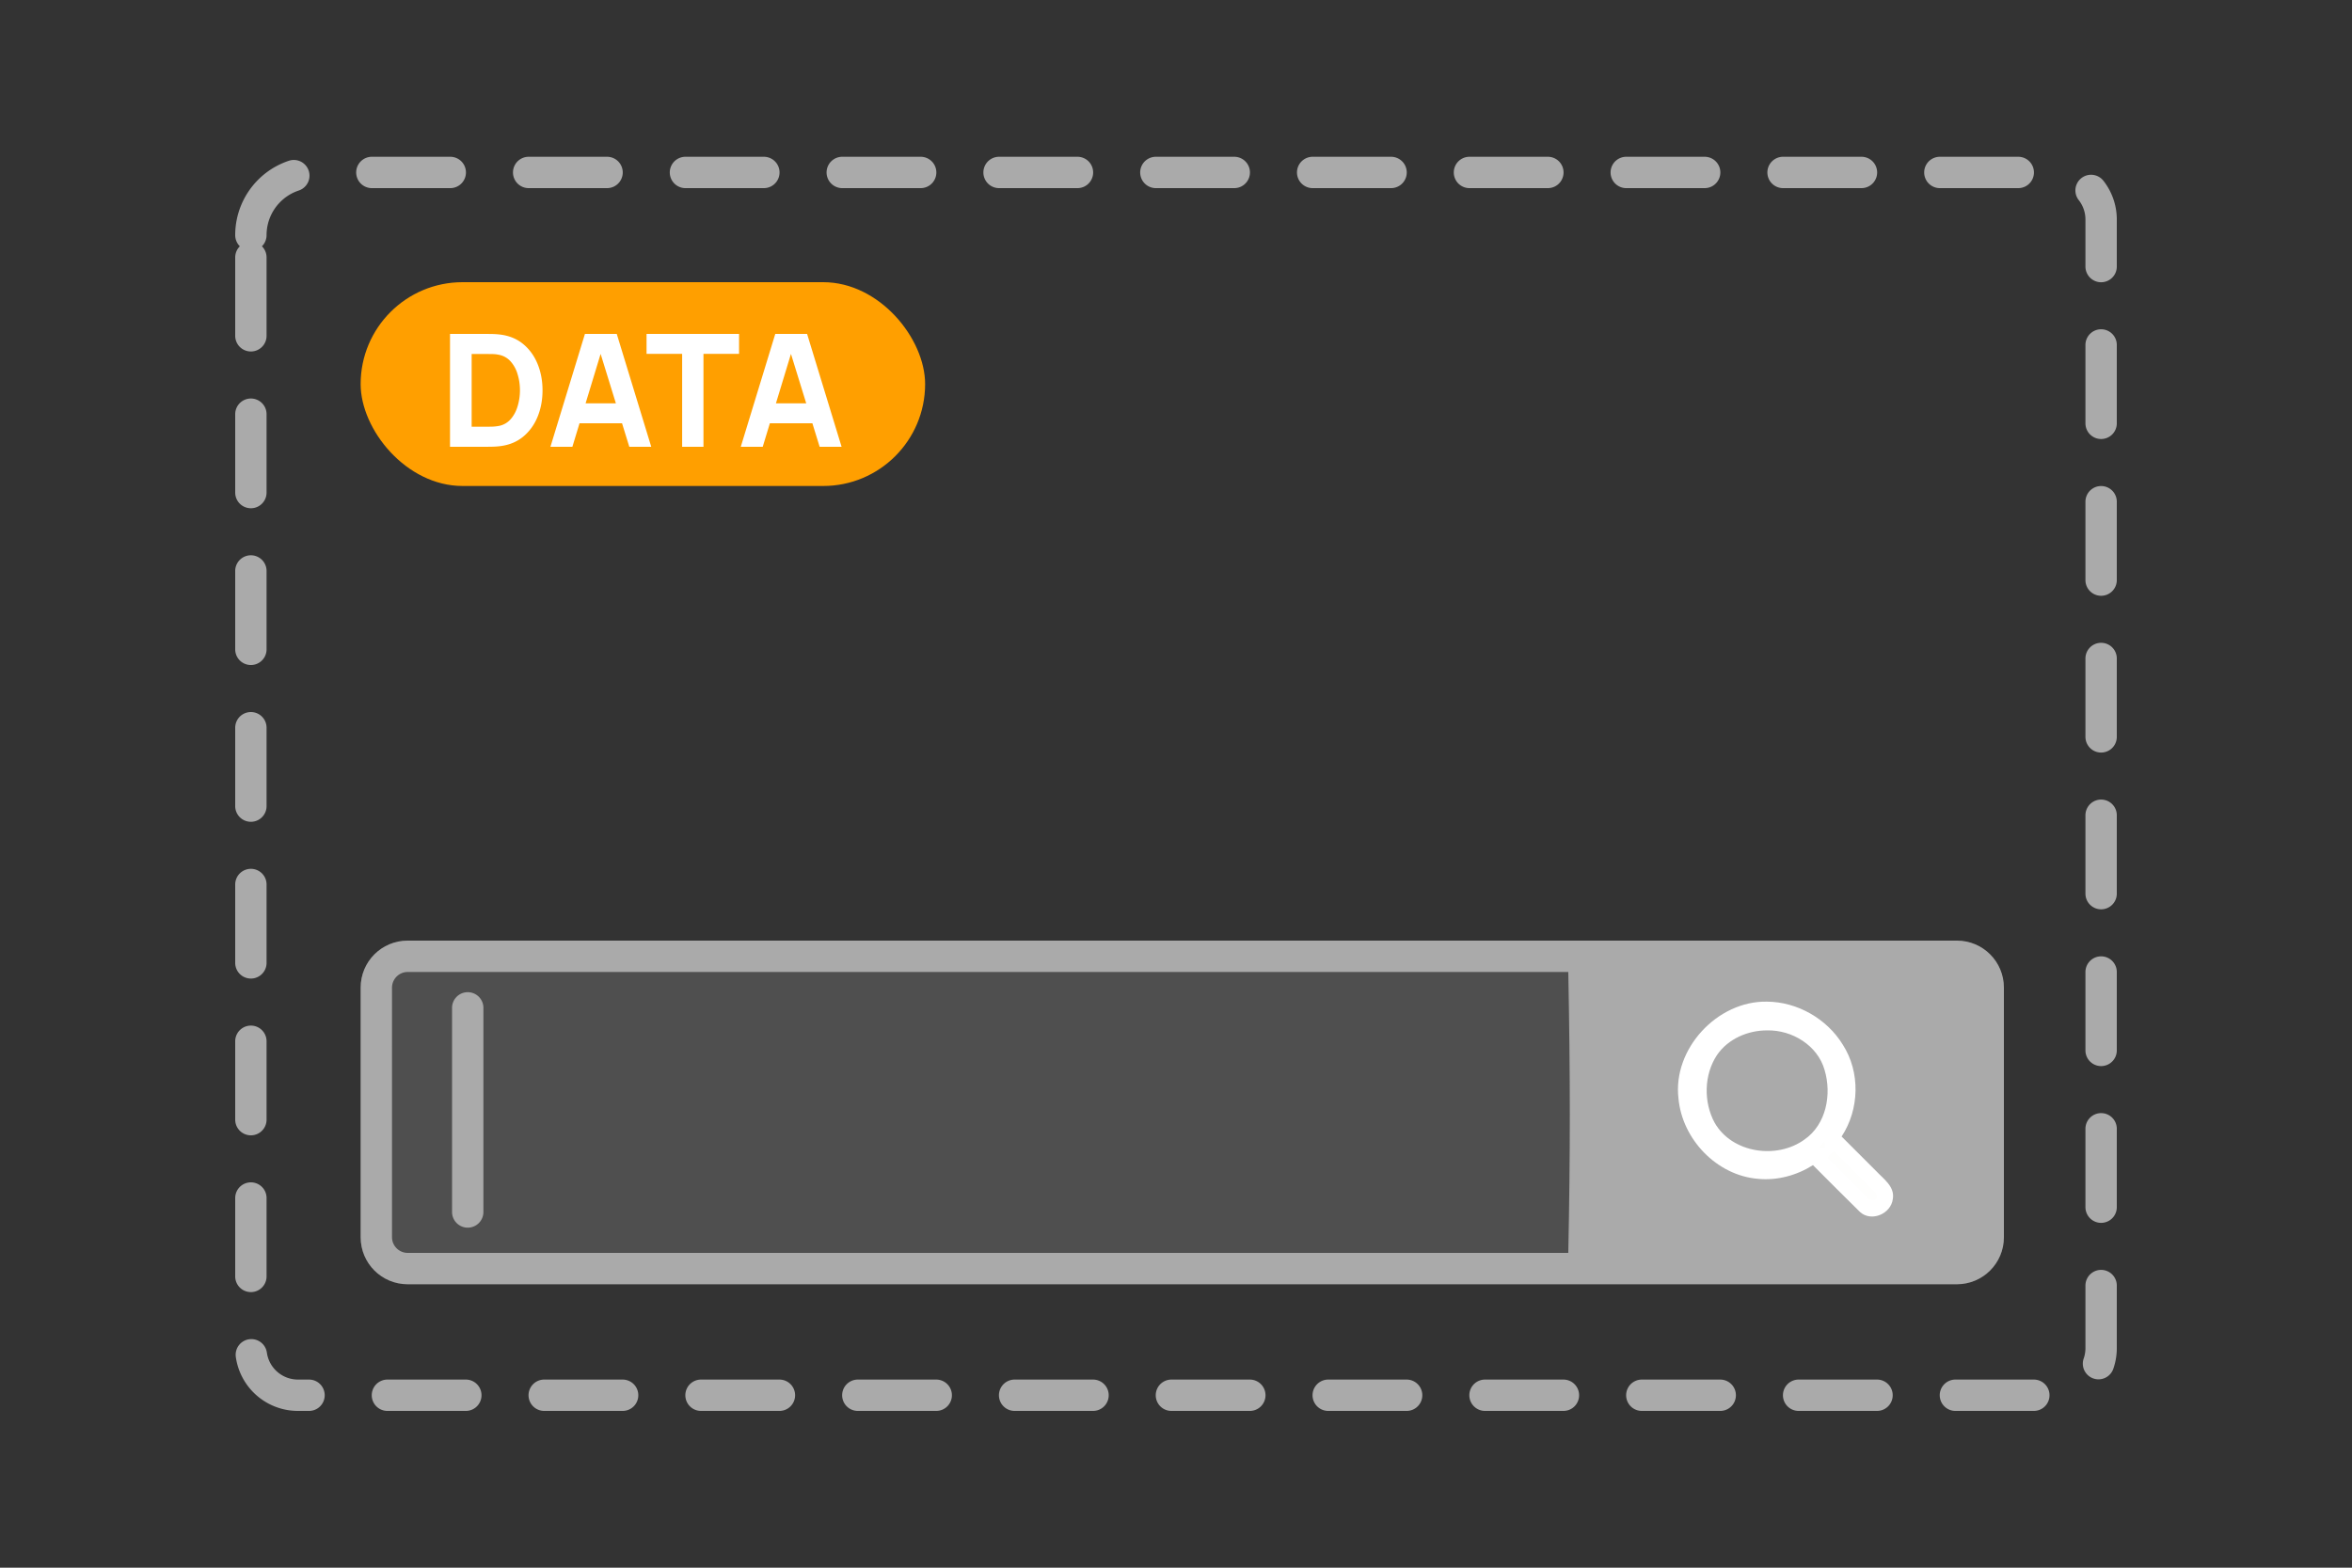 <svg xmlns="http://www.w3.org/2000/svg" fill="none" viewBox="0 0 150 100"><rect x="0" y="0" width="150" height="100" fill="#333333" stroke="none"/><path d="M26 60c-1.66 0-3 1.34-3 3v15.92c0 1.66 1.34 3 3 3h98.8c1.66 0 3-1.34 3-3V63c0-1.66-1.34-3-3-3z" style="fill:#aaa;fill-opacity:.24;stroke:none"/><path d="M26 60c-1.66 0-3 1.34-3 3v15.92c0 1.66 1.34 3 3 3h98.8c1.66 0 3-1.34 3-3V63c0-1.66-1.34-3-3-3zm0 2h74.018c.13 6.661.13 11.631 0 17.92H26c-.55 0-1-.45-1-1V63c0-.55.45-1 1-1" style="fill:#aaa;fill-opacity:1;stroke:none"/><path stroke="#aaa" stroke-dasharray="5, 5" stroke-linecap="round" stroke-width="2" d="M16 15a4 4 0 0 1 4-4h111a3 3 0 0 1 3 3v72a3 3 0 0 1-3 3H19a3 3 0 0 1-3-3z"/><g clip-path="url(#a)"><rect width="36" height="13" x="23" y="18" fill="#ff9f00" rx="6.5"/><path fill="#fff" d="M28.7 28.5v-7.2h2.33l.35.005q.266.005.51.035.87.105 1.475.605t.92 1.27.315 1.685-.315 1.685-.92 1.27-1.475.605q-.244.03-.51.035l-.35.005Zm1.38-1.28h.95q.135 0 .365-.005a3 3 0 0 0 .415-.045 1.32 1.32 0 0 0 .765-.44q.3-.345.44-.83a3.5 3.5 0 0 0 .145-1q0-.54-.15-1.025a2.1 2.1 0 0 0-.445-.82 1.33 1.33 0 0 0-.755-.425 2 2 0 0 0-.415-.045l-.365-.005h-.95zm5.024 1.28 2.2-7.2h2.03l2.2 7.2h-1.4l-1.96-6.35h.26l-1.93 6.35zm1.32-1.5v-1.27h3.8V27Zm7.08 1.5v-5.93h-2.27V21.3h5.9v1.27h-2.27v5.93zm3.739 0 2.2-7.2h2.03l2.2 7.2h-1.4l-1.96-6.35h.26l-1.93 6.35zm1.32-1.5v-1.27h3.8V27Z"/></g><path d="M116.848 72.616a5.14 5.14 0 1 0-1.104 1.105h-.001q.035.048.077.091l3.045 3.045a.791.791 0 0 0 1.119-1.118l-3.045-3.045a1 1 0 0 0-.09-.08zm.204-3.04a4.35 4.35 0 1 1-8.699 0 4.35 4.35 0 0 1 8.7 0" style="color:#000;fill:#fefefd;-inkscape-stroke:none"/><path d="M112.69 63.893c-3.17-.058-6.024 3.015-5.644 6.182.24 2.604 2.445 4.906 5.074 5.121 1.224.12 2.47-.22 3.503-.874 1 .994 1.987 2.001 2.996 2.985.723.663 1.98.121 2.096-.82.142-.8-.589-1.278-1.063-1.788l-2.203-2.203c1.141-1.73 1.202-4.107.075-5.86-1.012-1.65-2.896-2.73-4.835-2.743m.013 1.834c1.584-.034 3.214.952 3.66 2.52.468 1.55.113 3.477-1.28 4.441-1.758 1.28-4.615.876-5.728-1.066-.717-1.32-.689-3.068.15-4.327.706-1.031 1.97-1.574 3.198-1.568m3.654 7.027c-.011.208.152.58-.203.467-.38.095.216-.338.203-.467m.618.683 2.656 2.655c.324.623-.52.545-.714.11l-2.353-2.352c.109-.172.237-.305.41-.412" style="fill:#fff"/><defs><clipPath id="a"><rect width="36" height="13" x="23" y="18" fill="#fff" rx="6.5"/></clipPath></defs><path d="M63.83 63.29a1 1 0 0 0-1 1v13.02a1 1 0 0 0 1 1 1 1 0 0 0 1-1V64.29a1 1 0 0 0-1-1" style="color:#000;fill:#aaa;stroke-linecap:round;stroke-linejoin:round;-inkscape-stroke:none" transform="translate(-34)"/></svg>